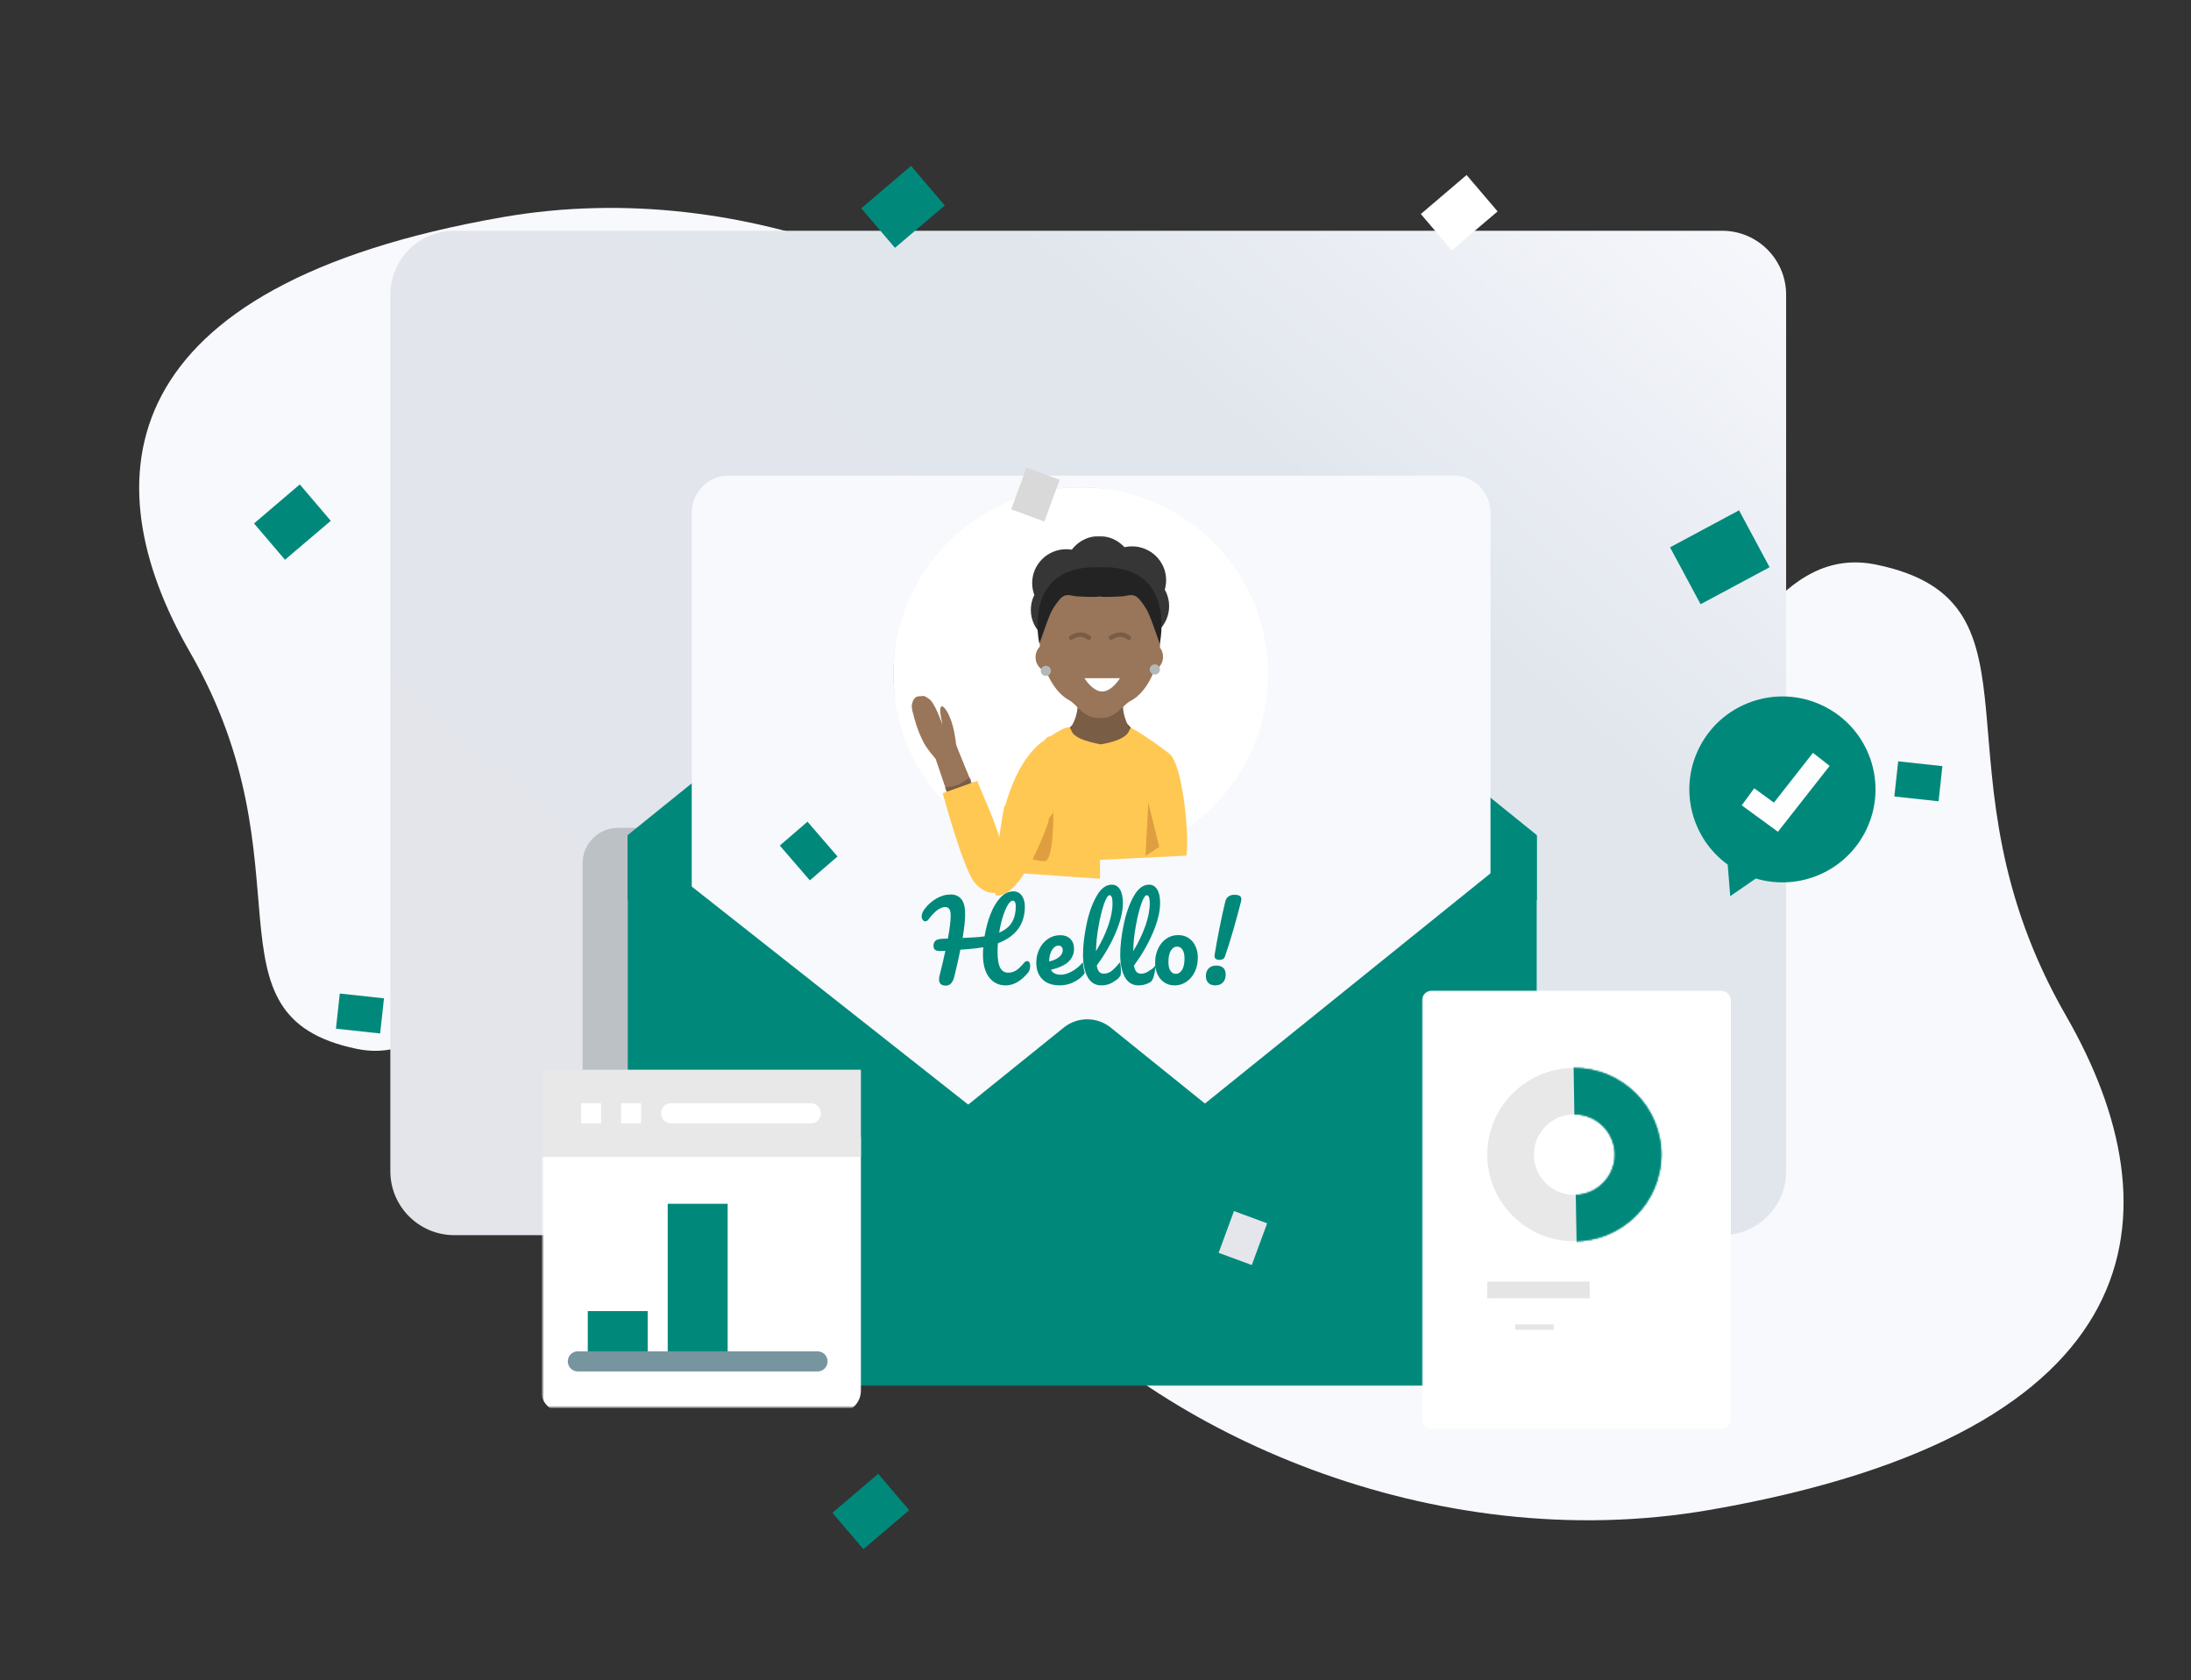 <svg width="1480" height="1135" viewBox="0 0 1480 1135" fill="none" xmlns="http://www.w3.org/2000/svg">
<rect x="0" y="0" width="1480" height="1135" fill="#333333" stroke="none"/>
<g clip-path="url(#clip0_105_255)">
<mask id="mask0_105_255" style="mask-type:luminance" maskUnits="userSpaceOnUse" x="0" y="0" width="1480" height="1135">
<path d="M1479.53 0.118H0.533V1134.12H1479.53V0.118Z" fill="white"/>
</mask>
<g mask="url(#mask0_105_255)">
<path d="M1155.52 1019.86C1456.98 967.337 1471.91 818.809 1395.58 686.15C1300.46 520.835 1389.75 406.784 1267.58 381.459C1140.75 355.157 1139.13 675.89 847.25 672.48C415.919 667.394 775.509 1086.1 1155.52 1019.86Z" fill="#F8F9FD"/>
<path d="M339.464 146.706C74.178 192.922 61.041 323.627 128.213 440.367C211.921 585.844 133.343 686.208 240.856 708.495C352.46 731.641 353.892 449.395 610.743 452.396C990.314 456.872 673.875 88.413 339.464 146.706Z" fill="#F8F9FD"/>
<path d="M263.668 199.084C263.668 175.242 283.026 155.884 306.868 155.884H1163.31C1187.15 155.884 1206.51 175.242 1206.51 199.084V791.161C1206.51 815.003 1187.15 834.361 1163.31 834.361H306.868C283.026 834.361 263.668 815.003 263.668 791.161V199.084Z" fill="url(#paint0_linear_105_255)"/>
<mask id="mask1_105_255" style="mask-type:alpha" maskUnits="userSpaceOnUse" x="263" y="155" width="944" height="680">
<path d="M263.664 199.088C263.664 175.238 283.024 155.888 306.864 155.888H1163.3C1187.15 155.888 1206.5 175.238 1206.5 199.088V791.158C1206.5 815.008 1187.15 834.358 1163.3 834.358H306.864C283.024 834.358 263.664 815.008 263.664 791.158V199.088Z" fill="#FF0000"/>
<path d="M263.668 199.084C263.668 175.242 283.026 155.884 306.868 155.884H1163.31C1187.15 155.884 1206.51 175.242 1206.51 199.084V791.161C1206.51 815.003 1187.15 834.361 1163.31 834.361H306.868C283.026 834.361 263.668 815.003 263.668 791.161V199.084Z" fill="url(#paint1_linear_105_255)"/>
</mask>
<g mask="url(#mask1_105_255)">
<path d="M393.531 583.204C393.531 569.958 404.286 559.204 417.531 559.204H966.531C979.777 559.204 990.531 569.958 990.531 583.204V931.204C990.531 944.45 979.777 955.204 966.531 955.204H417.531C404.286 955.204 393.531 944.45 393.531 931.204V583.204Z" fill="#BCC1C6"/>
</g>
<path d="M715.135 328.853L423.955 564.143V608.003H731.035H1038.12V564.143L746.935 328.853C737.665 321.383 724.405 321.383 715.135 328.853Z" fill="#00897B"/>
<mask id="mask2_105_255" style="mask-type:luminance" maskUnits="userSpaceOnUse" x="423" y="321" width="616" height="532">
<path d="M423.533 321.118H1038.53V852.118H423.533V321.118Z" fill="white"/>
</mask>
<g mask="url(#mask2_105_255)">
<path d="M981.494 851.159H492.584C478.604 851.159 467.264 839.819 467.264 825.839V346.439C467.264 332.459 478.604 321.119 492.584 321.119H981.494C995.474 321.119 1006.81 332.459 1006.81 346.439V825.839C1006.81 839.819 995.474 851.159 981.494 851.159Z" fill="#F8F9FD"/>
<path d="M856.523 455.492C856.523 525.212 799.883 581.732 730.013 581.732C660.173 581.732 603.533 525.212 603.533 455.492C603.533 385.742 660.173 329.222 730.013 329.222C799.883 329.222 856.523 385.742 856.523 455.492Z" fill="white"/>
<mask id="mask3_105_255" style="mask-type:luminance" maskUnits="userSpaceOnUse" x="591" y="362" width="262" height="244">
<path d="M591.533 362.118H852.533V605.118H591.533V362.118Z" fill="white"/>
</mask>
<g mask="url(#mask3_105_255)">
<path d="M743.415 504.414C755.835 504.414 765.315 505.404 765.315 497.124C765.315 488.844 756.735 484.554 744.315 484.554C731.865 484.554 721.215 488.184 721.215 496.464C721.215 504.774 730.965 504.414 743.415 504.414Z" fill="#7E330F"/>
<path d="M719.358 434.835C732.078 434.835 742.398 424.575 742.398 411.975C742.398 399.345 732.078 389.115 719.358 389.115C706.638 389.115 696.318 399.345 696.318 411.975C696.318 424.575 706.638 434.835 719.358 434.835ZM766.695 432.327C779.415 432.327 789.735 422.067 789.735 409.467C789.735 396.837 779.415 386.607 766.695 386.607C753.975 386.607 743.655 396.837 743.655 409.467C743.655 422.067 753.975 432.327 766.695 432.327ZM764.673 414.792C777.393 414.792 787.713 404.532 787.713 391.932C787.713 379.302 777.393 369.072 764.673 369.072C751.953 369.072 741.633 379.302 741.633 391.932C741.633 404.532 751.953 414.792 764.673 414.792ZM720.264 416.724C732.984 416.724 743.304 406.464 743.304 393.864C743.304 381.234 732.984 371.004 720.264 371.004C707.544 371.004 697.224 381.234 697.224 393.864C697.224 406.464 707.544 416.724 720.264 416.724ZM742.47 407.838C755.19 407.838 765.51 397.578 765.51 384.978C765.51 372.348 755.19 362.118 742.47 362.118C729.75 362.118 719.43 372.348 719.43 384.978C719.43 397.578 729.75 407.838 742.47 407.838Z" fill="#363636"/>
<path d="M733.666 507.315L729.616 505.335C726.796 503.955 724.636 501.495 723.646 498.525C722.686 495.525 722.956 492.285 724.426 489.525C728.566 481.845 728.566 473.865 727.336 467.385C726.706 463.995 727.606 460.485 729.856 457.845C732.076 455.205 735.376 453.675 738.856 453.675C745.306 453.675 750.556 458.865 750.556 465.285V496.875C750.556 500.895 748.456 504.615 745.036 506.745C741.586 508.875 737.296 509.085 733.666 507.315ZM752.86 508.032C749.23 509.802 744.94 509.592 741.52 507.462C738.1 505.362 736 501.642 736 497.622V466.032C736 462.942 737.23 459.972 739.42 457.812C741.61 455.622 744.58 454.392 747.7 454.392C751.18 454.392 754.48 455.922 756.7 458.562C758.92 461.202 759.85 464.712 759.22 468.102C757.96 474.582 757.99 482.562 762.13 490.242C763.6 493.002 763.87 496.242 762.88 499.242C761.92 502.212 759.76 504.672 756.91 506.052L752.86 508.032Z" fill="#7A5D45"/>
<path d="M709.942 454.29C715.702 454.29 720.382 449.67 720.382 443.94C720.382 438.21 715.702 433.59 709.942 433.59C704.182 433.59 699.502 438.21 699.502 443.94C699.502 449.67 704.182 454.29 709.942 454.29Z" fill="#997559"/>
<path d="M775.184 454.005C780.944 454.005 785.624 449.385 785.624 443.655C785.624 437.925 780.944 433.305 775.184 433.305C769.424 433.305 764.744 437.925 764.744 443.655C764.744 449.385 769.424 454.005 775.184 454.005Z" fill="#997559"/>
<path d="M783.855 430.737C783.855 446.337 776.715 466.707 763.695 473.487C758.025 476.427 754.095 485.397 742.755 485.097C730.995 484.827 727.965 476.097 722.175 472.977C709.425 466.107 702.135 446.127 702.135 430.737C702.405 408.537 720.615 390.687 742.995 390.687C765.375 390.687 783.585 408.537 783.855 430.737Z" fill="#997559"/>
<path d="M742.731 383.199C689.781 381.279 702.081 434.799 702.081 434.799C704.451 428.499 706.431 421.989 709.011 415.809C710.181 412.929 711.681 410.229 713.541 407.769C715.131 405.759 716.661 403.239 719.241 402.339C721.941 401.409 724.791 402.669 727.491 402.879C728.571 402.939 740.991 403.569 742.731 402.909C744.501 403.569 756.891 402.939 757.971 402.879C760.701 402.669 763.551 401.409 766.251 402.339C768.801 403.209 770.361 405.759 771.921 407.769C773.781 410.229 775.311 412.929 776.451 415.809C779.061 421.989 781.041 428.499 783.381 434.799C783.381 434.799 795.681 381.279 742.731 383.199Z" fill="#232323"/>
<path d="M724.146 494.535C727.806 500.985 746.046 502.905 743.046 502.905V593.595L691.116 589.995C688.896 578.625 687.216 525.075 696.546 518.115C698.346 516.705 701.946 505.995 705.546 500.115C707.316 497.175 708.936 497.835 710.646 496.695C720.966 489.795 722.796 491.445 722.796 491.445L724.146 494.535ZM762.321 494.523L763.731 491.433C763.731 491.433 773.748 496.653 789.768 509.043C799.098 516.003 803.601 566.643 801.381 578.013L742.848 580.863V502.893C742.848 502.893 758.661 500.973 762.321 494.523Z" fill="#FFC852"/>
<g opacity="0.31">
<path d="M711.533 548.706C711.533 548.706 712.013 581.736 705.533 581.736C699.053 581.736 690.533 578.106 690.533 578.106L711.533 548.706Z" fill="#994016"/>
</g>
<mask id="mask4_105_255" style="mask-type:luminance" maskUnits="userSpaceOnUse" x="613" y="465" width="46" height="80">
<path d="M643.371 465.175L613.98 471.188L629.012 544.666L658.403 538.653L643.371 465.175Z" fill="white"/>
</mask>
<g mask="url(#mask4_105_255)">
<path d="M656.441 529.069C656.441 529.069 646.184 504.527 645.835 502.822C645.487 501.117 644.769 489.077 639.488 480.328C636.525 475.422 634.741 476.43 635.138 481.217C635.312 483.264 636.646 489.636 636.646 489.636C636.646 489.636 631.24 473.839 627.314 472.009C626.665 471.682 624.727 469.843 623.346 470.126C621.847 470.432 619.897 469.882 618.408 471.136C616.913 472.36 616.264 474.423 615.936 476.113C615.717 477.29 615.936 478.96 616.54 481.164C617.401 484.172 619.042 492.196 624.044 501.829C625.967 505.539 632.065 512.743 632.065 512.743L641.089 539.344L656.796 530.803L656.441 529.069Z" fill="#997559"/>
<mask id="mask5_105_255" style="mask-type:alpha" maskUnits="userSpaceOnUse" x="615" y="470" width="42" height="70">
<path d="M656.441 529.069C656.441 529.069 646.184 504.527 645.835 502.822C645.487 501.117 644.769 489.077 639.488 480.328C636.525 475.422 634.741 476.43 635.138 481.217C635.312 483.264 636.646 489.636 636.646 489.636C636.646 489.636 631.24 473.839 627.314 472.009C626.665 471.682 624.727 469.843 623.346 470.126C621.847 470.432 619.897 469.882 618.408 471.136C616.913 472.36 616.264 474.423 615.936 476.113C615.717 477.29 615.936 478.96 616.54 481.164C617.401 484.172 619.042 492.196 624.044 501.829C625.967 505.539 632.065 512.743 632.065 512.743L641.089 539.344L656.796 530.803L656.441 529.069Z" fill="#FF0000"/>
<path d="M656.441 529.069C656.441 529.069 646.184 504.527 645.835 502.822C645.487 501.117 644.769 489.077 639.488 480.328C636.525 475.422 634.741 476.43 635.138 481.217C635.312 483.264 636.646 489.636 636.646 489.636C636.646 489.636 631.24 473.839 627.314 472.009C626.665 471.682 624.727 469.843 623.346 470.126C621.847 470.432 619.897 469.882 618.408 471.136C616.913 472.36 616.264 474.423 615.936 476.113C615.717 477.29 615.936 478.96 616.54 481.164C617.401 484.172 619.042 492.196 624.044 501.829C625.967 505.539 632.065 512.743 632.065 512.743L641.089 539.344L656.796 530.803L656.441 529.069Z" fill="#997559"/>
</mask>
<g mask="url(#mask5_105_255)">
<path d="M656.626 529.977L655.58 524.863C655.58 524.863 649.756 529.025 647.343 530.1C644.929 531.176 637.849 532.042 637.849 532.042L640.571 536.814L656.626 529.977Z" fill="#795D46"/>
</g>
</g>
<path d="M666.236 542.223C664.952 539.393 660.129 527.488 660.129 527.488L636.784 535.816C636.784 535.816 650.234 585.396 657.809 595.483C662.313 601.482 668.413 603.908 672.969 602.976C691.25 599.237 667.739 545.529 666.236 542.223Z" fill="#FFC852"/>
<path d="M705.532 500.118C705.532 500.118 690.022 508.128 680.062 540.708C676.492 552.378 679.582 547.728 678.772 544.188C678.082 541.158 668.542 605.058 673.192 605.058C691.852 605.058 708.352 554.628 708.352 554.628L705.532 500.118Z" fill="#FFC852"/>
<path d="M780.103 455.673C781.993 455.673 783.553 454.143 783.553 452.253C783.553 450.333 781.993 448.803 780.103 448.803C778.183 448.803 776.623 450.333 776.623 452.253C776.623 454.143 778.183 455.673 780.103 455.673Z" fill="#B5B8B8"/>
<path d="M706.472 456.606C708.362 456.606 709.922 455.076 709.922 453.186C709.922 451.266 708.362 449.736 706.472 449.736C704.552 449.736 702.992 451.266 702.992 453.186C702.992 455.076 704.552 456.606 706.472 456.606Z" fill="#B5B8B8"/>
<path d="M744.533 467.118C751.163 467.118 756.533 458.118 756.533 458.118H732.533C732.533 458.118 737.903 467.118 744.533 467.118Z" fill="white"/>
<path d="M723.533 430.788C723.533 430.788 729.533 426.138 735.533 430.788" stroke="#795D46" stroke-width="3" stroke-linecap="round"/>
<path d="M750.514 430.788C750.514 430.788 756.514 426.138 762.514 430.788" stroke="#795D46" stroke-width="3" stroke-linecap="round"/>
<g opacity="0.31">
<path d="M775.673 542.118L773.783 578.118L783.053 572.118L775.673 542.118Z" fill="#994016"/>
</g>
</g>
<mask id="mask6_105_255" style="mask-type:alpha" maskUnits="userSpaceOnUse" x="603" y="328" width="257" height="257">
<path d="M858.533 329.118V584.118H603.533V329.118H858.533Z" stroke="#4BC1FB" stroke-opacity="0.5"/>
</mask>
<g mask="url(#mask6_105_255)">
<path d="M856.527 455.49C856.527 525.21 799.887 581.73 730.017 581.73C660.177 581.73 603.537 525.21 603.537 455.49C603.537 385.74 660.177 329.22 730.017 329.22C799.887 329.22 856.527 385.74 856.527 455.49Z" fill="#FF0000"/>
<path d="M856.525 455.492C856.525 525.212 799.885 581.732 730.015 581.732C660.175 581.732 603.535 525.212 603.535 455.492C603.535 385.742 660.175 329.222 730.015 329.222C799.885 329.222 856.525 385.742 856.525 455.492Z" fill="white"/>
</g>
<path d="M820.972 665.626C818.842 665.626 817.252 665.056 816.172 663.916C815.092 662.746 814.552 661.246 814.552 659.386C814.552 657.226 815.152 655.486 816.382 654.196C817.612 652.906 819.322 652.246 821.542 652.246C823.642 652.246 825.232 652.756 826.312 653.806C827.392 654.826 827.932 656.356 827.932 658.366C827.932 660.586 827.332 662.326 826.072 663.646C824.812 664.966 823.132 665.626 820.972 665.626ZM823.684 648.418C822.724 648.418 821.944 648.208 821.314 647.788C820.684 647.338 820.384 646.678 820.384 645.778L820.444 645.178C821.284 639.808 822.364 633.688 823.774 626.818C825.154 619.978 826.444 614.038 827.644 609.058C828.424 605.968 830.524 604.438 833.914 604.438C837.004 604.438 838.534 605.428 838.534 607.378C838.534 607.828 838.444 608.308 838.324 608.818C837.064 613.918 835.414 620.068 833.344 627.298C831.274 634.528 829.324 640.798 827.434 646.138C826.924 647.668 825.664 648.418 823.684 648.418ZM794.302 657.85C795.922 657.85 797.302 656.98 798.442 655.21C799.582 653.41 800.122 650.83 800.122 647.41C800.122 644.77 799.642 642.79 798.682 641.44C797.722 640.09 796.582 639.43 795.232 639.43C793.522 639.43 792.082 640.3 790.942 642.07C789.832 643.81 789.262 646.42 789.262 649.87C789.262 652.6 789.742 654.61 790.702 655.93C791.662 657.22 792.862 657.85 794.302 657.85ZM793.522 665.644C790.672 665.644 788.272 664.924 786.262 663.514C784.282 662.104 782.782 660.244 781.762 657.934C780.772 655.624 780.262 653.164 780.262 650.524C780.262 646.864 780.952 643.624 782.302 640.774C783.682 637.894 785.542 635.674 787.882 634.054C790.252 632.464 792.892 631.654 795.802 631.654C798.652 631.654 801.082 632.374 803.092 633.784C805.102 635.194 806.602 637.054 807.622 639.364C808.642 641.674 809.122 644.134 809.122 646.774C809.122 650.434 808.432 653.674 807.052 656.524C805.642 659.374 803.782 661.624 801.382 663.214C799.012 664.834 796.402 665.644 793.522 665.644ZM774.634 604.726C773.524 604.726 772.264 606.706 770.884 610.696C769.504 614.686 768.274 619.636 767.224 625.546C766.144 631.426 765.574 637.096 765.484 642.526C768.904 636.916 771.604 631.276 773.614 625.636C775.624 619.996 776.644 614.866 776.644 610.186C776.644 606.556 775.984 604.726 774.634 604.726ZM777.4 663.178C774.97 664.828 772.24 665.638 769.15 665.638C764.92 665.638 761.8 663.718 759.76 659.878C757.72 656.038 756.7 651.058 756.7 644.968C756.7 639.118 757.45 632.458 758.98 624.958C760.48 617.458 762.7 611.038 765.67 605.668C768.61 600.298 772.12 597.598 776.2 597.598C778.51 597.598 780.34 598.678 781.66 600.808C782.98 602.938 783.64 605.998 783.64 609.988C783.64 615.688 782.05 622.318 778.87 629.848C775.72 637.378 771.4 644.848 766 652.258C766.33 654.208 766.87 655.618 767.65 656.458C768.4 657.298 769.42 657.718 770.68 657.718C772.63 657.718 774.37 657.148 775.84 656.038C777.34 654.898 777.97 655.198 780.25 652.468C780.85 651.778 779.83 661.558 777.4 663.178ZM749.488 604.726C748.378 604.726 747.118 606.706 745.738 610.696C744.358 614.686 743.128 619.636 742.078 625.546C740.998 631.426 740.428 637.096 740.338 642.526C743.758 636.916 746.458 631.276 748.468 625.636C750.478 619.996 751.498 614.866 751.498 610.186C751.498 606.556 750.838 604.726 749.488 604.726ZM756.694 659.368C754.624 661.918 754.684 661.558 752.254 663.178C749.824 664.828 747.094 665.638 744.004 665.638C739.774 665.638 736.654 663.718 734.614 659.878C732.574 656.038 731.554 651.058 731.554 644.968C731.554 639.118 732.304 632.458 733.834 624.958C735.334 617.458 737.554 611.038 740.524 605.668C743.464 600.298 746.974 597.598 751.054 597.598C753.364 597.598 755.194 598.678 756.514 600.808C757.834 602.938 758.494 605.998 758.494 609.988C758.494 615.688 756.904 622.318 753.724 629.848C750.574 637.378 746.254 644.848 740.854 652.258C741.184 654.208 741.724 655.618 742.504 656.458C743.254 657.298 744.274 657.718 745.534 657.718C747.484 657.718 749.224 657.148 750.694 656.038C752.194 654.898 754.084 652.978 756.394 650.218C756.964 649.558 757.624 658.318 756.694 659.368ZM715.042 638.782C713.272 638.782 711.772 639.802 710.542 641.872C709.312 643.942 708.712 646.432 708.712 649.372V649.522C711.532 648.832 713.782 647.842 715.402 646.492C717.052 645.142 717.862 643.582 717.862 641.812C717.862 640.882 717.592 640.162 717.112 639.622C716.602 639.052 715.912 638.782 715.042 638.782ZM732.52 657.706C730.75 659.866 729.55 661.066 726.31 662.896C723.07 664.726 719.62 665.626 715.9 665.626C710.86 665.626 706.96 664.276 704.17 661.546C701.38 658.786 700 655.066 700 650.296C700 646.996 700.69 643.906 702.1 641.056C703.48 638.206 705.4 635.926 707.89 634.246C710.35 632.566 713.14 631.726 716.26 631.726C719.05 631.726 721.3 632.566 722.98 634.216C724.66 635.866 725.5 638.116 725.5 640.936C725.5 644.266 724.3 647.086 721.93 649.486C719.56 651.856 715.54 653.746 709.87 655.126C711.07 657.346 713.35 658.426 716.71 658.426C718.87 658.426 721.33 657.676 724.09 656.176C726.85 654.646 729.22 652.666 731.26 650.236C731.56 649.846 731.65 652.126 732.01 654.196C732.28 655.846 732.94 657.256 732.52 657.706ZM684.136 608.398C683.086 608.398 681.976 609.358 680.806 611.278C679.606 613.198 678.496 615.808 677.446 619.138C676.396 622.438 675.556 626.068 674.926 629.998C678.766 628.408 681.586 626.158 683.416 623.218C685.246 620.308 686.146 616.528 686.146 611.938C686.146 610.828 685.966 609.958 685.576 609.328C685.186 608.698 684.706 608.398 684.136 608.398ZM693.862 649.234C694.492 649.234 694.972 649.504 695.332 650.074C695.692 650.674 695.872 651.454 695.872 652.474C695.872 654.334 695.422 655.834 694.522 656.914C689.752 662.734 684.682 665.644 679.312 665.644C674.662 665.644 670.942 663.844 668.152 660.244C665.362 656.644 663.982 651.484 663.982 644.764C663.982 643.114 664.042 641.494 664.192 639.874C661.042 640.444 657.562 640.864 653.842 641.164C651.322 641.344 649.642 641.464 648.712 641.524C647.752 646.414 646.402 652.414 644.692 659.524C643.672 663.694 641.752 665.794 638.932 665.794C635.842 665.794 634.312 664.384 634.312 661.594C634.312 660.994 634.432 660.124 634.672 659.014C636.322 652.444 637.612 646.864 638.572 642.304L635.122 642.454C633.532 642.454 632.362 642.184 631.642 641.614C630.922 641.074 630.562 640.174 630.562 638.914C630.562 637.354 631.042 636.184 631.942 635.434C632.842 634.684 634.372 634.264 636.472 634.174L640.282 634.024C641.542 627.274 642.172 622.114 642.172 618.544C642.172 616.294 641.842 614.764 641.152 613.954C640.492 613.114 639.592 612.724 638.482 612.724C635.122 612.724 631.342 615.514 627.112 621.154C626.482 621.964 625.792 622.354 625.042 622.354C624.352 622.354 623.782 622.054 623.302 621.424C622.822 620.794 622.582 620.014 622.582 619.054C622.582 617.554 623.182 615.994 624.382 614.314C626.482 611.374 629.152 608.974 632.362 607.054C635.602 605.164 638.842 604.234 642.172 604.234C645.292 604.234 647.692 605.284 649.402 607.414C651.112 609.574 651.952 612.874 651.952 617.404C651.952 621.394 651.382 626.794 650.242 633.604L657.292 633.244C660.322 633.094 662.902 632.854 665.062 632.524C665.932 627.244 667.252 622.294 669.022 617.674C670.792 613.084 673.012 609.334 675.652 606.454C678.292 603.574 681.232 602.134 684.502 602.134C686.902 602.134 688.792 603.094 690.202 604.984C691.582 606.874 692.272 609.364 692.272 612.424C692.272 624.334 686.212 632.584 674.062 637.204C673.912 639.124 673.852 641.104 673.852 643.174C673.852 648.214 674.482 651.784 675.712 653.914C676.972 656.014 678.712 657.064 680.962 657.064C682.942 657.064 684.742 656.554 686.362 655.534C688.012 654.484 689.842 652.714 691.912 650.224C692.482 649.564 693.142 649.234 693.862 649.234Z" fill="#00897B"/>
</g>
<mask id="mask7_105_255" style="mask-type:luminance" maskUnits="userSpaceOnUse" x="423" y="564" width="616" height="373">
<path d="M423.533 564.118H1038.53V936.118H423.533V564.118Z" fill="white"/>
</mask>
<g mask="url(#mask7_105_255)">
<path d="M1038.12 564.705V910.815C1038.12 924.795 1026.78 936.105 1012.8 936.105H449.277C435.297 936.105 423.957 924.795 423.957 910.815V564.705L734.397 809.565L1038.12 564.705Z" fill="#00897B"/>
<path d="M1034.7 923.476L750.299 694.156C741.029 686.686 727.799 686.686 718.529 694.156L429.779 926.956C434.429 932.566 441.419 936.106 449.249 936.106H1012.8C1022.16 936.106 1030.32 931.006 1034.7 923.476Z" fill="#00897B"/>
</g>
<path d="M959.753 144.57L990.672 118.231L1011.61 142.801L980.669 169.12L959.753 144.57Z" fill="white"/>
<path d="M581.783 140.715L615.419 112.063L638.196 138.791L604.536 167.422L581.783 140.715Z" fill="#00897B"/>
<path d="M562.296 1021.92L593.215 995.581L614.153 1020.15L583.212 1046.47L562.296 1021.92Z" fill="#00897B"/>
<path d="M171.583 353.58L202.503 327.241L223.44 351.812L192.499 378.13L171.583 353.58Z" fill="#00897B"/>
<path d="M823.17 846.291L833.542 818.101L855.948 826.361L845.576 854.551L823.17 846.291Z" fill="#E4E6EB"/>
<path d="M229.522 671.145L259.384 674.389L256.79 698.128L226.928 694.884L229.522 671.145Z" fill="#00897B"/>
<path d="M683.041 344.062L693.413 315.872L715.819 324.132L705.447 352.322L683.041 344.062Z" fill="#D9D9D9"/>
<path d="M1282.21 514.293L1312.07 517.537L1309.48 541.276L1279.61 538.032L1282.21 514.293Z" fill="#00897B"/>
<path d="M547.038 594.698L526.742 571.185L545.445 555.062L565.741 578.574L547.038 594.698Z" fill="#00897B"/>
<path d="M1128.09 369.729L1174.7 344.732L1195.34 383.173L1148.73 408.171L1128.09 369.729Z" fill="#00897B"/>
<mask id="mask8_105_255" style="mask-type:luminance" maskUnits="userSpaceOnUse" x="960" y="669" width="211" height="298">
<path d="M960.533 669.118H1170.53V966.118H960.533V669.118Z" fill="white"/>
</mask>
<g mask="url(#mask8_105_255)">
<path d="M960.533 675.922C960.533 672.167 963.582 669.118 967.337 669.118H1162.38C1166.13 669.118 1169.18 672.167 1169.18 675.922V958.234C1169.18 961.989 1166.13 965.038 1162.38 965.038H967.337C963.582 965.038 960.533 961.989 960.533 958.234V675.922Z" fill="white"/>
<path d="M1023.53 894.665H1049.55V898.259H1023.53V894.665Z" fill="#C8C8C8" fill-opacity="0.47"/>
<path d="M1004.63 865.724H1073.8V877.004H1004.63V865.724Z" fill="#C8C8C8" fill-opacity="0.47"/>
<path d="M1063.43 838.527C1030.97 838.527 1004.63 812.307 1004.63 779.967C1004.63 747.627 1030.97 721.407 1063.43 721.407C1095.89 721.407 1122.23 747.627 1122.23 779.967C1122.23 812.307 1095.89 838.527 1063.43 838.527ZM1063.43 807.171C1078.52 807.171 1090.73 794.991 1090.73 779.961C1090.73 764.961 1078.52 752.781 1063.43 752.781C1048.34 752.781 1036.13 764.961 1036.13 779.961C1036.13 794.991 1048.34 807.171 1063.43 807.171Z" fill="#E8E8E8"/>
<mask id="mask9_105_255" style="mask-type:alpha" maskUnits="userSpaceOnUse" x="1004" y="721" width="119" height="118">
<path d="M1063.43 838.53C1030.97 838.53 1004.63 812.31 1004.63 779.97C1004.63 747.63 1030.97 721.41 1063.43 721.41C1095.89 721.41 1122.23 747.63 1122.23 779.97C1122.23 812.31 1095.89 838.53 1063.43 838.53ZM1063.43 807.17C1078.52 807.17 1090.73 794.99 1090.73 779.96C1090.73 764.96 1078.52 752.78 1063.43 752.78C1048.34 752.78 1036.13 764.96 1036.13 779.96C1036.13 794.99 1048.34 807.17 1063.43 807.17Z" fill="#FF0000"/>
<path d="M1063.43 838.527C1030.97 838.527 1004.63 812.307 1004.63 779.967C1004.63 747.627 1030.97 721.407 1063.43 721.407C1095.89 721.407 1122.23 747.627 1122.23 779.967C1122.23 812.307 1095.89 838.527 1063.43 838.527ZM1063.43 807.171C1078.52 807.171 1090.73 794.991 1090.73 779.961C1090.73 764.961 1078.52 752.781 1063.43 752.781C1048.34 752.781 1036.13 764.961 1036.13 779.961C1036.13 794.991 1048.34 807.171 1063.43 807.171Z" fill="#E8E8E8"/>
</mask>
<g mask="url(#mask9_105_255)">
<path d="M1063.48 753.31L1065.78 885.325L1105.66 827.587L1190.61 704.593L1135.36 684.865L1062.43 688.465L1063.48 753.31Z" fill="#00897B"/>
</g>
</g>
<path d="M1147.21 506.328C1162.09 475.008 1199.62 461.658 1230.97 476.538C1262.35 491.388 1275.7 528.858 1260.82 560.178C1247.32 588.558 1215.28 602.178 1186.06 593.448L1168.75 605.358L1167.04 584.058C1143.01 566.658 1134.01 534.108 1147.21 506.328Z" fill="#00897B"/>
<path d="M1200.98 561.865L1176.53 544.015L1184.96 532.495L1198.25 542.185L1224.65 508.555L1235.9 517.375L1200.98 561.865Z" fill="#FFFEFE"/>
<mask id="mask10_105_255" style="mask-type:luminance" maskUnits="userSpaceOnUse" x="366" y="719" width="217" height="232">
<path d="M366.533 719.618H582.533V950.618H366.533V719.618Z" fill="white"/>
</mask>
<g mask="url(#mask10_105_255)">
<path d="M365.533 767.912V939.332C365.533 947.222 371.563 953.612 379.033 953.612H568.033C575.503 953.612 581.533 947.222 581.533 939.332V767.912H365.533Z" fill="white"/>
<path d="M365.533 722.617H581.533V781.507H365.533V722.617Z" fill="#E8E8E8"/>
<path d="M392.533 745.264H406.033V758.854H392.533V745.264Z" fill="white"/>
<path d="M419.533 745.264H433.033V758.854H419.533V745.264Z" fill="white"/>
<path d="M547.783 758.854H453.283C449.563 758.854 446.533 755.794 446.533 752.044C446.533 748.294 449.563 745.264 453.283 745.264H547.783C551.503 745.264 554.533 748.294 554.533 752.044C554.533 755.794 551.503 758.854 547.783 758.854Z" fill="white"/>
<path d="M397.033 885.658H437.533V917.389H397.033V885.658Z" fill="#00897B"/>
<path d="M451.033 813.166H491.533V917.396H451.033V813.166Z" fill="#00897B"/>
<path d="M505.033 916.384H545.533V917.393H505.033V916.384Z" fill="#00897B"/>
<path d="M552.283 926.442H390.283C386.563 926.442 383.533 923.382 383.533 919.632C383.533 915.882 386.563 912.852 390.283 912.852H552.283C556.003 912.852 559.033 915.882 559.033 919.632C559.033 923.382 556.003 926.442 552.283 926.442Z" fill="#77959E"/>
</g>
</g>
</g>
<defs>
<linearGradient id="paint0_linear_105_255" x1="1275.24" y1="197.065" x2="602.98" y2="969.274" gradientUnits="userSpaceOnUse">
<stop stop-color="#F8F9FD"/>
<stop offset="0.18" stop-color="#ECEFF5"/>
<stop offset="0.35" stop-color="#E1E6ED"/>
<stop offset="0.68" stop-color="#E2E5EC"/>
<stop offset="1" stop-color="#E3E5EA"/>
</linearGradient>
<linearGradient id="paint1_linear_105_255" x1="1275.24" y1="197.065" x2="602.98" y2="969.274" gradientUnits="userSpaceOnUse">
<stop stop-color="#F8F9FD"/>
<stop offset="0.18" stop-color="#ECEFF5"/>
<stop offset="0.35" stop-color="#E1E6ED"/>
<stop offset="0.68" stop-color="#E2E5EC"/>
<stop offset="1" stop-color="#E3E5EA"/>
</linearGradient>
<clipPath id="clip0_105_255">
<rect width="1479" height="1134" fill="white" transform="translate(0.533 0.118)"/>
</clipPath>
</defs>
</svg>
